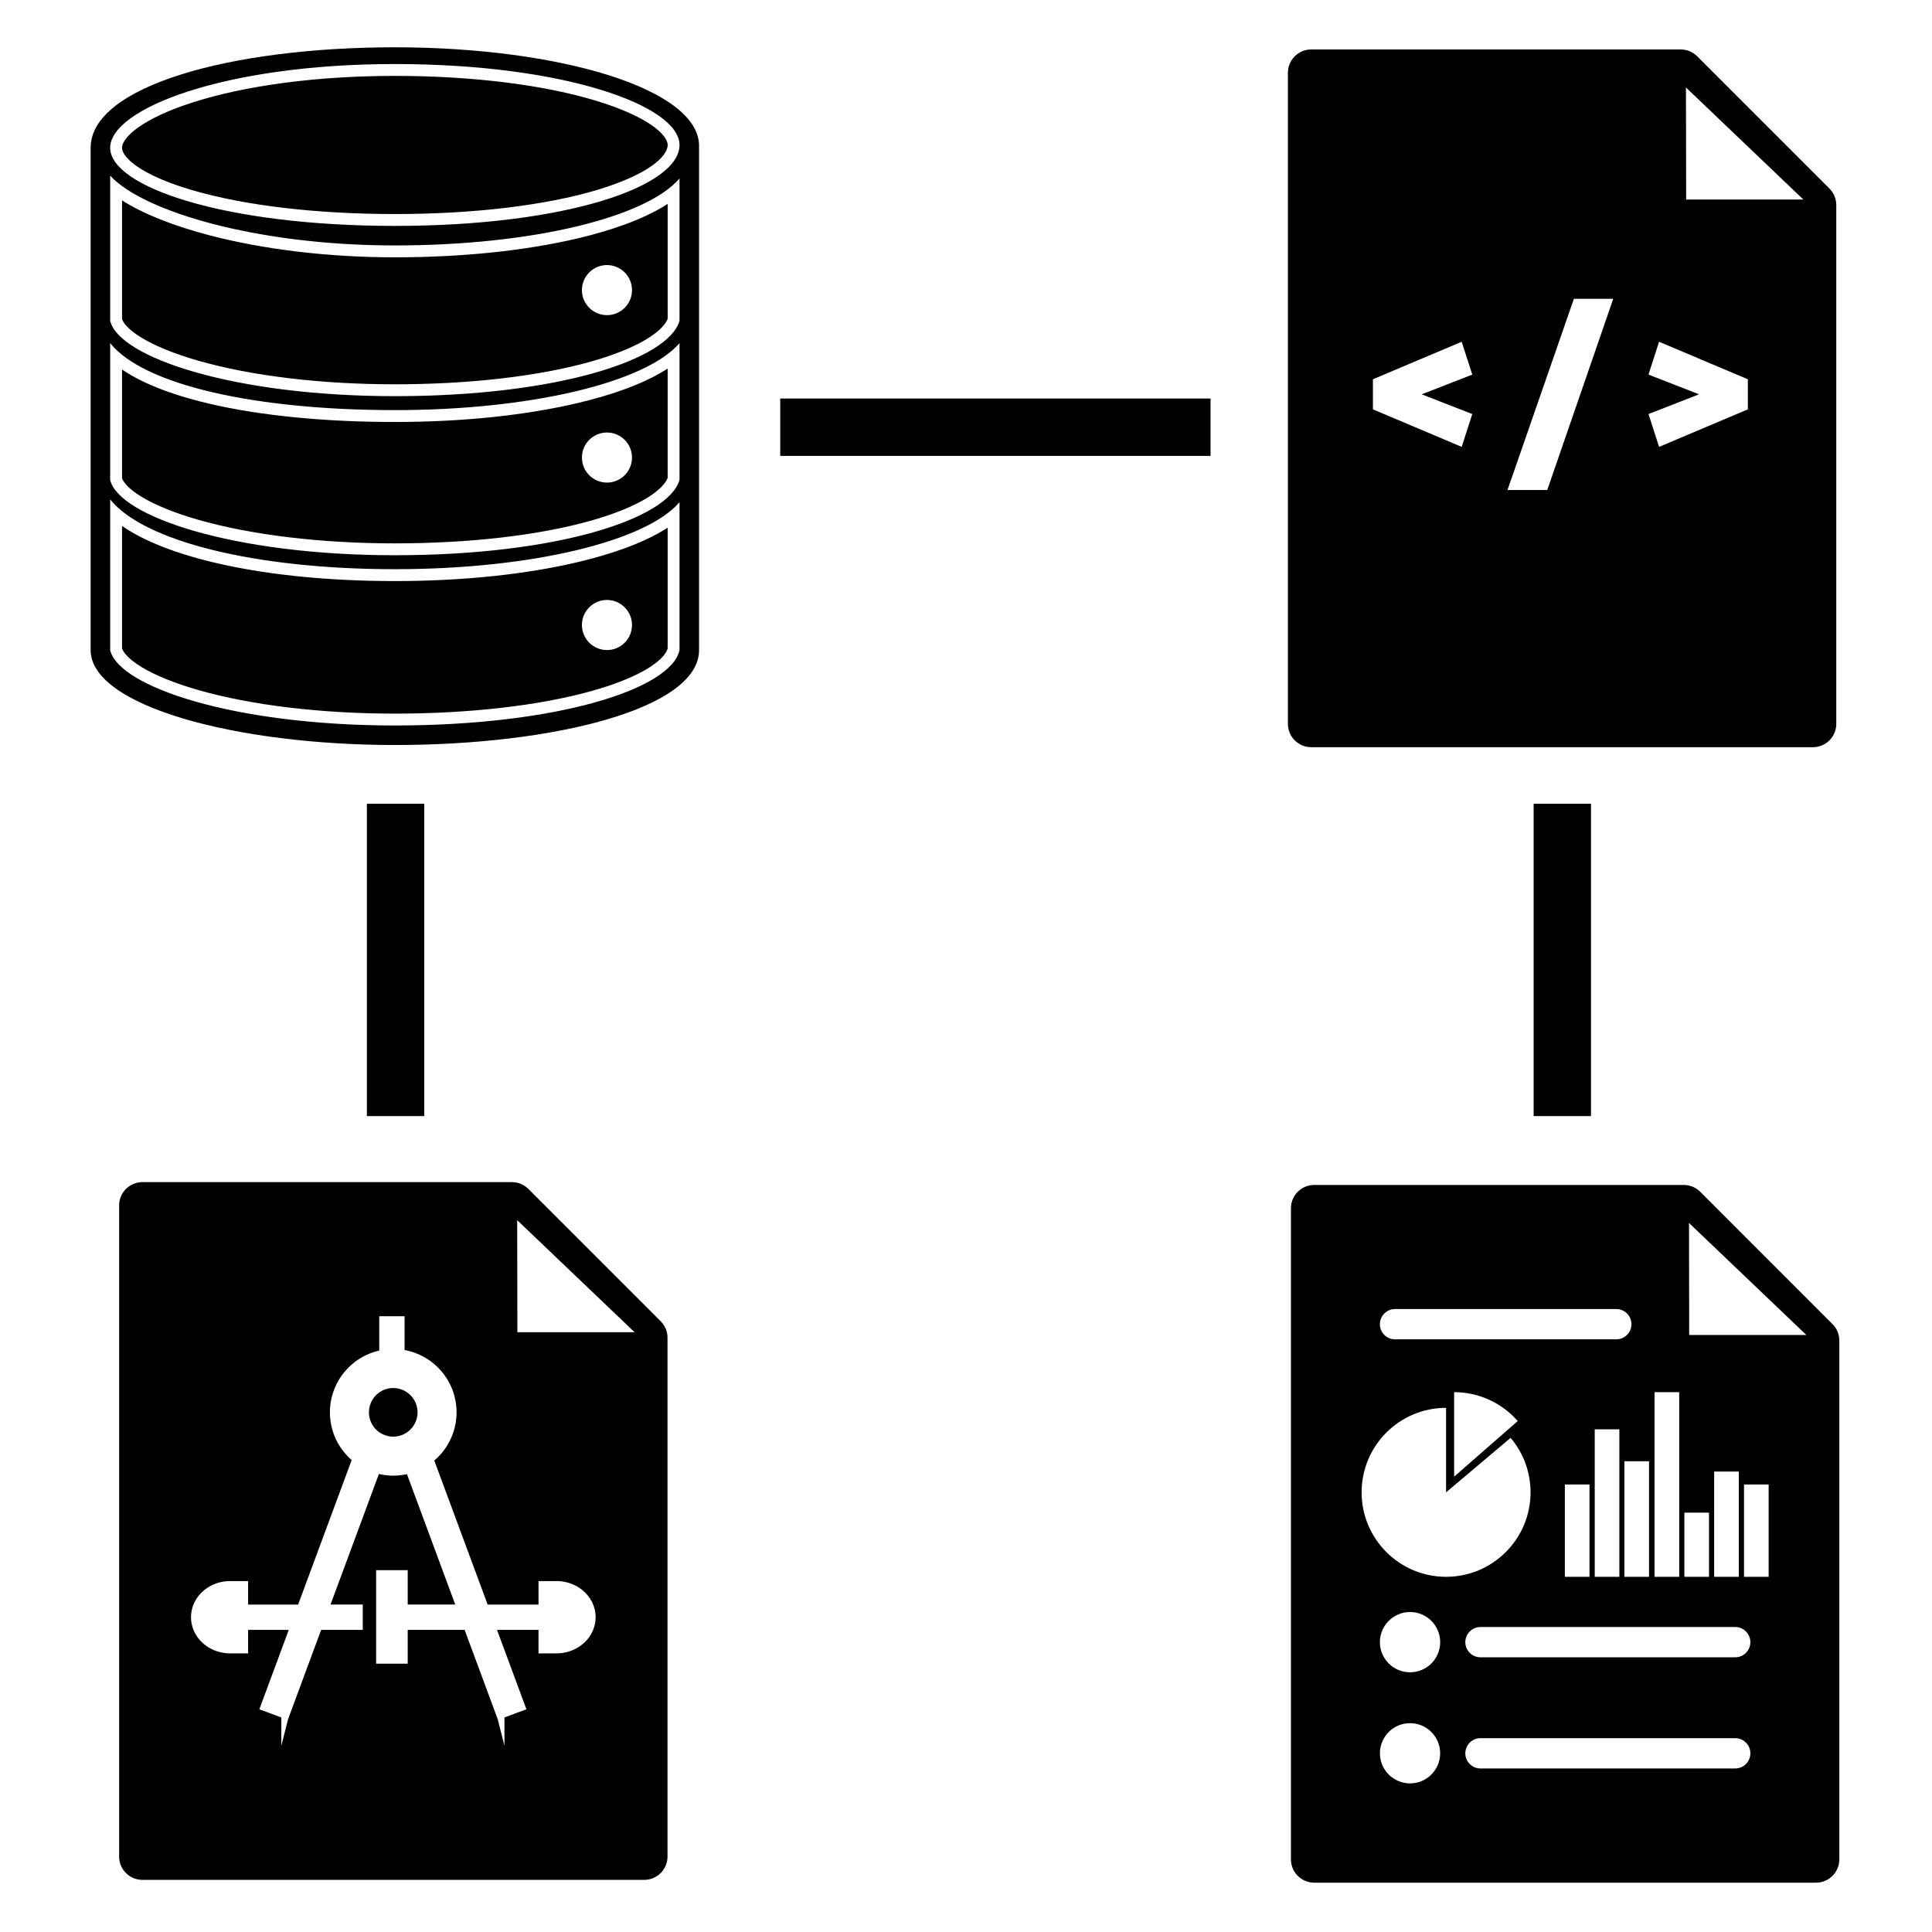 <?xml version="1.0" encoding="UTF-8" standalone="no"?>
<!-- Generator: Adobe Illustrator 15.1.0, SVG Export Plug-In . SVG Version: 6.00 Build 0)  -->

<svg
   version="1.1"
   id="Layer_4"
   x="0px"
   y="0px"
   width="283.46px"
   height="283.46px"
   viewBox="0 0 283.46 283.46"
   enable-background="new 0 0 283.46 283.46"
   xml:space="preserve"
   sodipodi:docname="flow-data-alt.svg"
   inkscape:version="1.2.2 (b0a8486541, 2022-12-01)"
   xmlns:inkscape="http://www.inkscape.org/namespaces/inkscape"
   xmlns:sodipodi="http://sodipodi.sourceforge.net/DTD/sodipodi-0.dtd"
   xmlns="http://www.w3.org/2000/svg"
   xmlns:svg="http://www.w3.org/2000/svg"><defs
   id="defs7" /><sodipodi:namedview
   id="namedview5"
   pagecolor="#ffffff"
   bordercolor="#000000"
   borderopacity="0.25"
   inkscape:showpageshadow="2"
   inkscape:pageopacity="0.0"
   inkscape:pagecheckerboard="0"
   inkscape:deskcolor="#d1d1d1"
   showgrid="false"
   inkscape:zoom="1.4816906"
   inkscape:cx="-57.704354"
   inkscape:cy="216.64442"
   inkscape:window-width="1920"
   inkscape:window-height="1015"
   inkscape:window-x="0"
   inkscape:window-y="0"
   inkscape:window-maximized="1"
   inkscape:current-layer="Layer_4" />

<g
   id="g3095"
   transform="matrix(1.033,0,0,1.033,-0.365,-0.204)"><path
     id="rect256"
     d="m 77.721,40.232 h 3 v 16.333 h -3 z"
     style="fill:#000000"
     transform="matrix(2.716,0,0,2.716,7.086,5.086)" /><path
     id="rect258"
     d="m 16.707,40.232 h 3 v 16.333 h -3 z"
     style="fill:#000000"
     transform="matrix(2.716,0,0,2.716,7.086,5.086)" /><path
     id="rect260"
     d="m 111.171,56.8 h 61.117 v 8.149 h -61.117 z"
     style="fill:#000000;stroke-width:2.716" /><path
     id="path2410"
     d="m 44.914,7.089 c -4.973,0 -9.004,4.033 -9.004,9.004 V 267.379 c 0,4.971 4.031,8.998 9.004,8.998 H 238.559 c 4.973,0 8.998,-4.027 8.998,-8.998 V 67.144 c 0,-2.386 -0.953,-4.674 -2.632,-6.361 L 193.869,9.726 C 192.175,8.039 189.885,7.089 187.497,7.089 Z M 189.54,21.759 234.84,65 h -45.225 z m -53.237,37.076 h 9.773 v 13.057 c 11.405,2.063 20.061,12.037 20.061,24.04 0,7.449 -3.338,14.114 -8.595,18.596 l 20.597,55.598 h 19.636 v -9.062 h 6.934 c 8.339,0 15.101,6.243 15.1,13.949 0.001,7.702 -6.759,13.949 -15.1,13.949 h -6.94 v -9.062 h -16.012 l 11.349,30.645 -8.478,3.146 v 10.94 l -2.589,-10.219 -12.781,-34.513 h -21.971 v 13.052 h -12.192 v -36.105 h 12.192 v 13.28 h 18.352 L 146.989,119.786 c -1.703,0.376 -3.466,0.578 -5.284,0.578 -1.906,0 -3.758,-0.224 -5.539,-0.637 l -18.671,50.398 h 12.442 v 9.773 H 113.876 l -12.781,34.513 -2.589,10.219 v -10.94 l -8.484,-3.146 11.354,-30.645 H 85.693 v 9.062 h -6.934 c -8.341,0 -15.105,-6.246 -15.105,-13.949 0,-7.705 6.764,-13.949 15.105,-13.949 h 6.934 v 9.062 h 19.302 l 20.66,-55.778 c -5.136,-4.479 -8.388,-11.067 -8.388,-18.416 0,-11.64 8.141,-21.369 19.037,-23.828 z m 5.401,27.717 a 9.379,9.379 0 0 0 -9.38,9.38 9.379,9.379 0 0 0 9.38,9.38 9.379,9.379 0 0 0 9.375,-9.38 9.379,9.379 0 0 0 -9.375,-9.38 z"
     transform="matrix(0.368,0,0,0.368,4.06,165.49)" /><path
     fill="#231f20"
     d="M 244.917,60.785 193.875,9.725 c -1.69,-1.691 -3.991,-2.638 -6.367,-2.638 H 44.911 c -4.976,0 -9.006,4.03 -9.006,9.001 v 251.29 c 0,4.972 4.03,9 9.006,9 h 193.637 c 4.981,0 9.011,-4.028 9.011,-9 V 67.148 c 0,-2.396 -0.951,-4.69 -2.642,-6.363 z m -57.161,72.774 h 9.506 v 24.77 h -9.506 z M 176.244,87.062 h 9.514 v 71.268 h -9.514 z M 76.082,54.983 h 85.401 c 3.232,0 5.845,2.618 5.845,5.84 0,3.232 -2.612,5.85 -5.845,5.85 H 76.082 c -3.221,0 -5.842,-2.61 -5.841,-5.85 0,-3.221 2.619,-5.84 5.841,-5.84 z m 98.032,58.748 v 44.598 H 164.6 v -44.598 z m -11.451,-12.322 v 56.92 h -9.506 v -56.92 z m -11.53,21.285 v 35.635 h -9.509 V 122.694 Z M 123.437,98.214 98.89,119.677 V 87.061 c 9.4,0 18.355,4.059 24.547,11.153 z m -41.562,139.84 c -6.42,0 -11.624,-5.197 -11.624,-11.613 0,-6.426 5.203,-11.624 11.624,-11.624 6.417,0 11.621,5.198 11.62,11.624 0,6.415 -5.203,11.613 -11.62,11.613 z m 0,-42.874 c -6.424,0 -11.634,-5.209 -11.634,-11.635 0,-6.416 5.209,-11.624 11.634,-11.624 6.42,0 11.63,5.208 11.63,11.624 0,6.426 -5.209,11.635 -11.63,11.635 z M 63.18,125.721 c 0,-18.007 14.599,-32.606 32.602,-32.606 v 32.606 l 24.917,-21.024 c 4.976,5.878 7.689,13.335 7.689,21.024 0,17.998 -14.608,32.608 -32.606,32.608 -17.994,0 -32.602,-14.61 -32.602,-32.608 z m 144.212,106.574 h -98.341 c -3.222,0 -5.84,-2.625 -5.84,-5.846 0,-3.222 2.618,-5.844 5.84,-5.844 h 98.331 c 3.223,0 5.845,2.622 5.847,5.844 0,3.221 -2.615,5.846 -5.837,5.846 z m 0,-42.903 h -98.341 c -3.222,0 -5.84,-2.615 -5.84,-5.837 0,-3.221 2.618,-5.854 5.84,-5.854 h 98.331 c 3.223,0 5.845,2.632 5.847,5.854 0,3.222 -2.615,5.837 -5.837,5.837 z m -8.146,-31.065 V 117.7 h 9.515 v 40.627 z m 21.035,0.002 h -9.505 v -35.635 h 9.505 z m -30.665,-93.328 -0.075,-43.241 45.3,43.241 z"
     id="path2377"
     style="fill:#000000"
     transform="matrix(0.368,0,0,0.368,170.494,165.889)" /><path
     id="path2388"
     d="m 44.913,7.085 c -4.973,0 -9.004,4.038 -9.004,9.009 V 267.376 c 0,4.971 4.031,9.004 9.004,9.004 H 238.559 c 4.973,0 8.998,-4.033 8.998,-9.004 V 67.145 c 0,-2.386 -0.953,-4.674 -2.632,-6.361 L 193.87,9.722 C 192.176,8.035 189.885,7.085 187.497,7.085 Z M 189.54,21.761 234.84,65.002 h -45.225 z m -43.252,81.569 h 15.185 l -25.462,73.781 h -15.344 l 25.377,-73.075 z m -43.305,16.57 4.085,12.675 -19.52,7.614 19.52,7.614 -4.085,12.67 -34.264,-14.484 v -11.609 l 33.213,-14.033 z m 76.179,0 34.264,14.479 v 11.609 l -34.264,14.484 -4.085,-12.67 19.52,-7.614 -19.52,-7.614 3.735,-11.588 z"
     transform="matrix(0.368,0,0,0.368,170.062,4.614)" /><path
     id="path2425"
     d="m 1250.065,1115.356 c -63.553,0 -117.413,15.075 -117.413,38.773 v 184.317 9.571 c 0,21.543 56.016,36.625 117.413,36.625 61.398,0 117.408,-14.005 117.408,-36.625 v -193.889 c 1.078,-22.619 -53.855,-38.773 -117.408,-38.773 z m 0,6.462 c 65.707,0 109.869,16.159 109.869,31.239 10e-4,16.157 -44.162,31.234 -109.869,31.234 -65.707,0 -109.874,-15.077 -109.874,-30.157 0,-15.081 44.167,-32.317 109.874,-32.317 z m 0,4.579 c -29.798,0 -57.56,3.651 -78.173,10.282 -8.956,2.881 -16.251,6.253 -21.09,9.752 -3.833,2.771 -6.027,5.582 -6.027,7.704 0,2.057 2.161,4.711 5.932,7.29 4.789,3.276 12.077,6.408 21.074,9.051 20.286,5.958 48.087,9.237 78.284,9.237 30.379,0 58.173,-3.325 78.258,-9.364 8.999,-2.706 16.27,-5.93 21.026,-9.322 3.873,-2.764 6.006,-5.594 6.006,-7.969 0,-2.09 -2.178,-4.823 -5.979,-7.497 -4.814,-3.388 -12.108,-6.641 -21.084,-9.402 -20.457,-6.295 -48.236,-9.762 -78.226,-9.762 z m -109.874,38.508 c 12.926,14.003 57.092,26.926 109.874,26.926 52.782,0 96.943,-10.768 109.869,-25.849 v 54.934 c -4.308,15.08 -47.393,29.085 -109.869,29.085 -62.476,0 -106.642,-15.082 -109.874,-29.085 z m 4.584,9.529 v 45.851 c 0.443,1.242 2.01,3.809 7.539,7.168 5.278,3.205 12.836,6.268 21.859,8.855 20.497,5.877 47.45,9.115 75.892,9.115 28.74,0 55.554,-3.097 75.504,-8.717 19.365,-5.455 28.013,-12.008 29.786,-16.527 v -44.382 c -9.812,6.394 -23.408,10.62 -34.349,13.222 -20.348,4.836 -44.879,7.396 -70.942,7.396 -12.93,0 -25.772,-0.769 -38.169,-2.276 -11.683,-1.421 -22.737,-3.467 -32.858,-6.086 -14.363,-3.716 -26.122,-8.418 -34.264,-13.62 z m 187.156,24.968 c 5.331,0 9.667,4.336 9.667,9.667 0,5.33 -4.336,9.667 -9.667,9.667 -5.33,0 -9.667,-4.337 -9.667,-9.667 0,-5.331 4.337,-9.667 9.667,-9.667 z m -191.74,30.131 c 12.926,16.157 56.015,25.854 109.874,25.854 52.781,0 96.943,-10.773 109.869,-25.854 v 52.78 c -4.308,15.081 -47.393,29.085 -109.869,29.085 -62.476,0 -106.642,-15.082 -109.874,-29.085 z m 215.164,9.821 c -9.812,6.394 -23.408,10.614 -34.349,13.216 -20.348,4.837 -44.879,7.396 -70.942,7.396 -26.994,0 -51.657,-2.417 -71.323,-6.987 -9.962,-2.315 -18.531,-5.158 -25.467,-8.452 -3.171,-1.506 -6.008,-3.11 -8.5,-4.807 v 41.962 c 0.443,1.242 2.01,3.814 7.539,7.173 5.278,3.204 12.836,6.263 21.859,8.85 20.497,5.877 47.45,9.115 75.892,9.115 28.74,0 55.554,-3.097 75.504,-8.717 19.365,-5.455 28.013,-12.008 29.786,-16.527 z m -23.424,24.676 c 5.331,0 9.667,4.336 9.667,9.667 0,5.33 -4.336,9.667 -9.667,9.667 -5.33,0 -9.667,-4.337 -9.667,-9.667 0,-5.331 4.337,-9.667 9.667,-9.667 z m -191.735,25.823 c 12.926,16.157 56.01,26.931 109.869,26.931 52.781,0 96.943,-10.773 109.869,-25.854 v 57.094 c -3.231,15.08 -47.394,29.08 -109.869,29.08 -62.475,0 -106.637,-15.077 -109.869,-29.08 z m 4.579,10.245 v 47.289 c 0.443,1.242 2.01,3.814 7.539,7.173 5.278,3.205 12.836,6.268 21.859,8.855 20.497,5.877 47.45,9.11 75.892,9.11 28.86,0 55.821,-3.096 75.918,-8.717 9.057,-2.533 16.598,-5.566 21.806,-8.775 4.193,-2.584 6.855,-5.262 7.566,-7.582 v -46.7 c -9.812,6.394 -23.408,10.62 -34.349,13.222 -20.348,4.838 -44.88,7.396 -70.942,7.396 -26.689,0 -51.373,-2.607 -71.382,-7.539 -9.92,-2.445 -18.483,-5.417 -25.456,-8.834 -3.15,-1.543 -5.972,-3.181 -8.452,-4.897 z m 187.156,28.56 c 5.331,0 9.667,4.341 9.667,9.672 0,5.33 -4.336,9.667 -9.667,9.667 -5.33,0 -9.667,-4.337 -9.667,-9.667 0,-5.331 4.337,-9.672 9.667,-9.672 z"
     transform="matrix(0.368,0,0,0.368,-403.589,-403.536)" /></g></svg>

